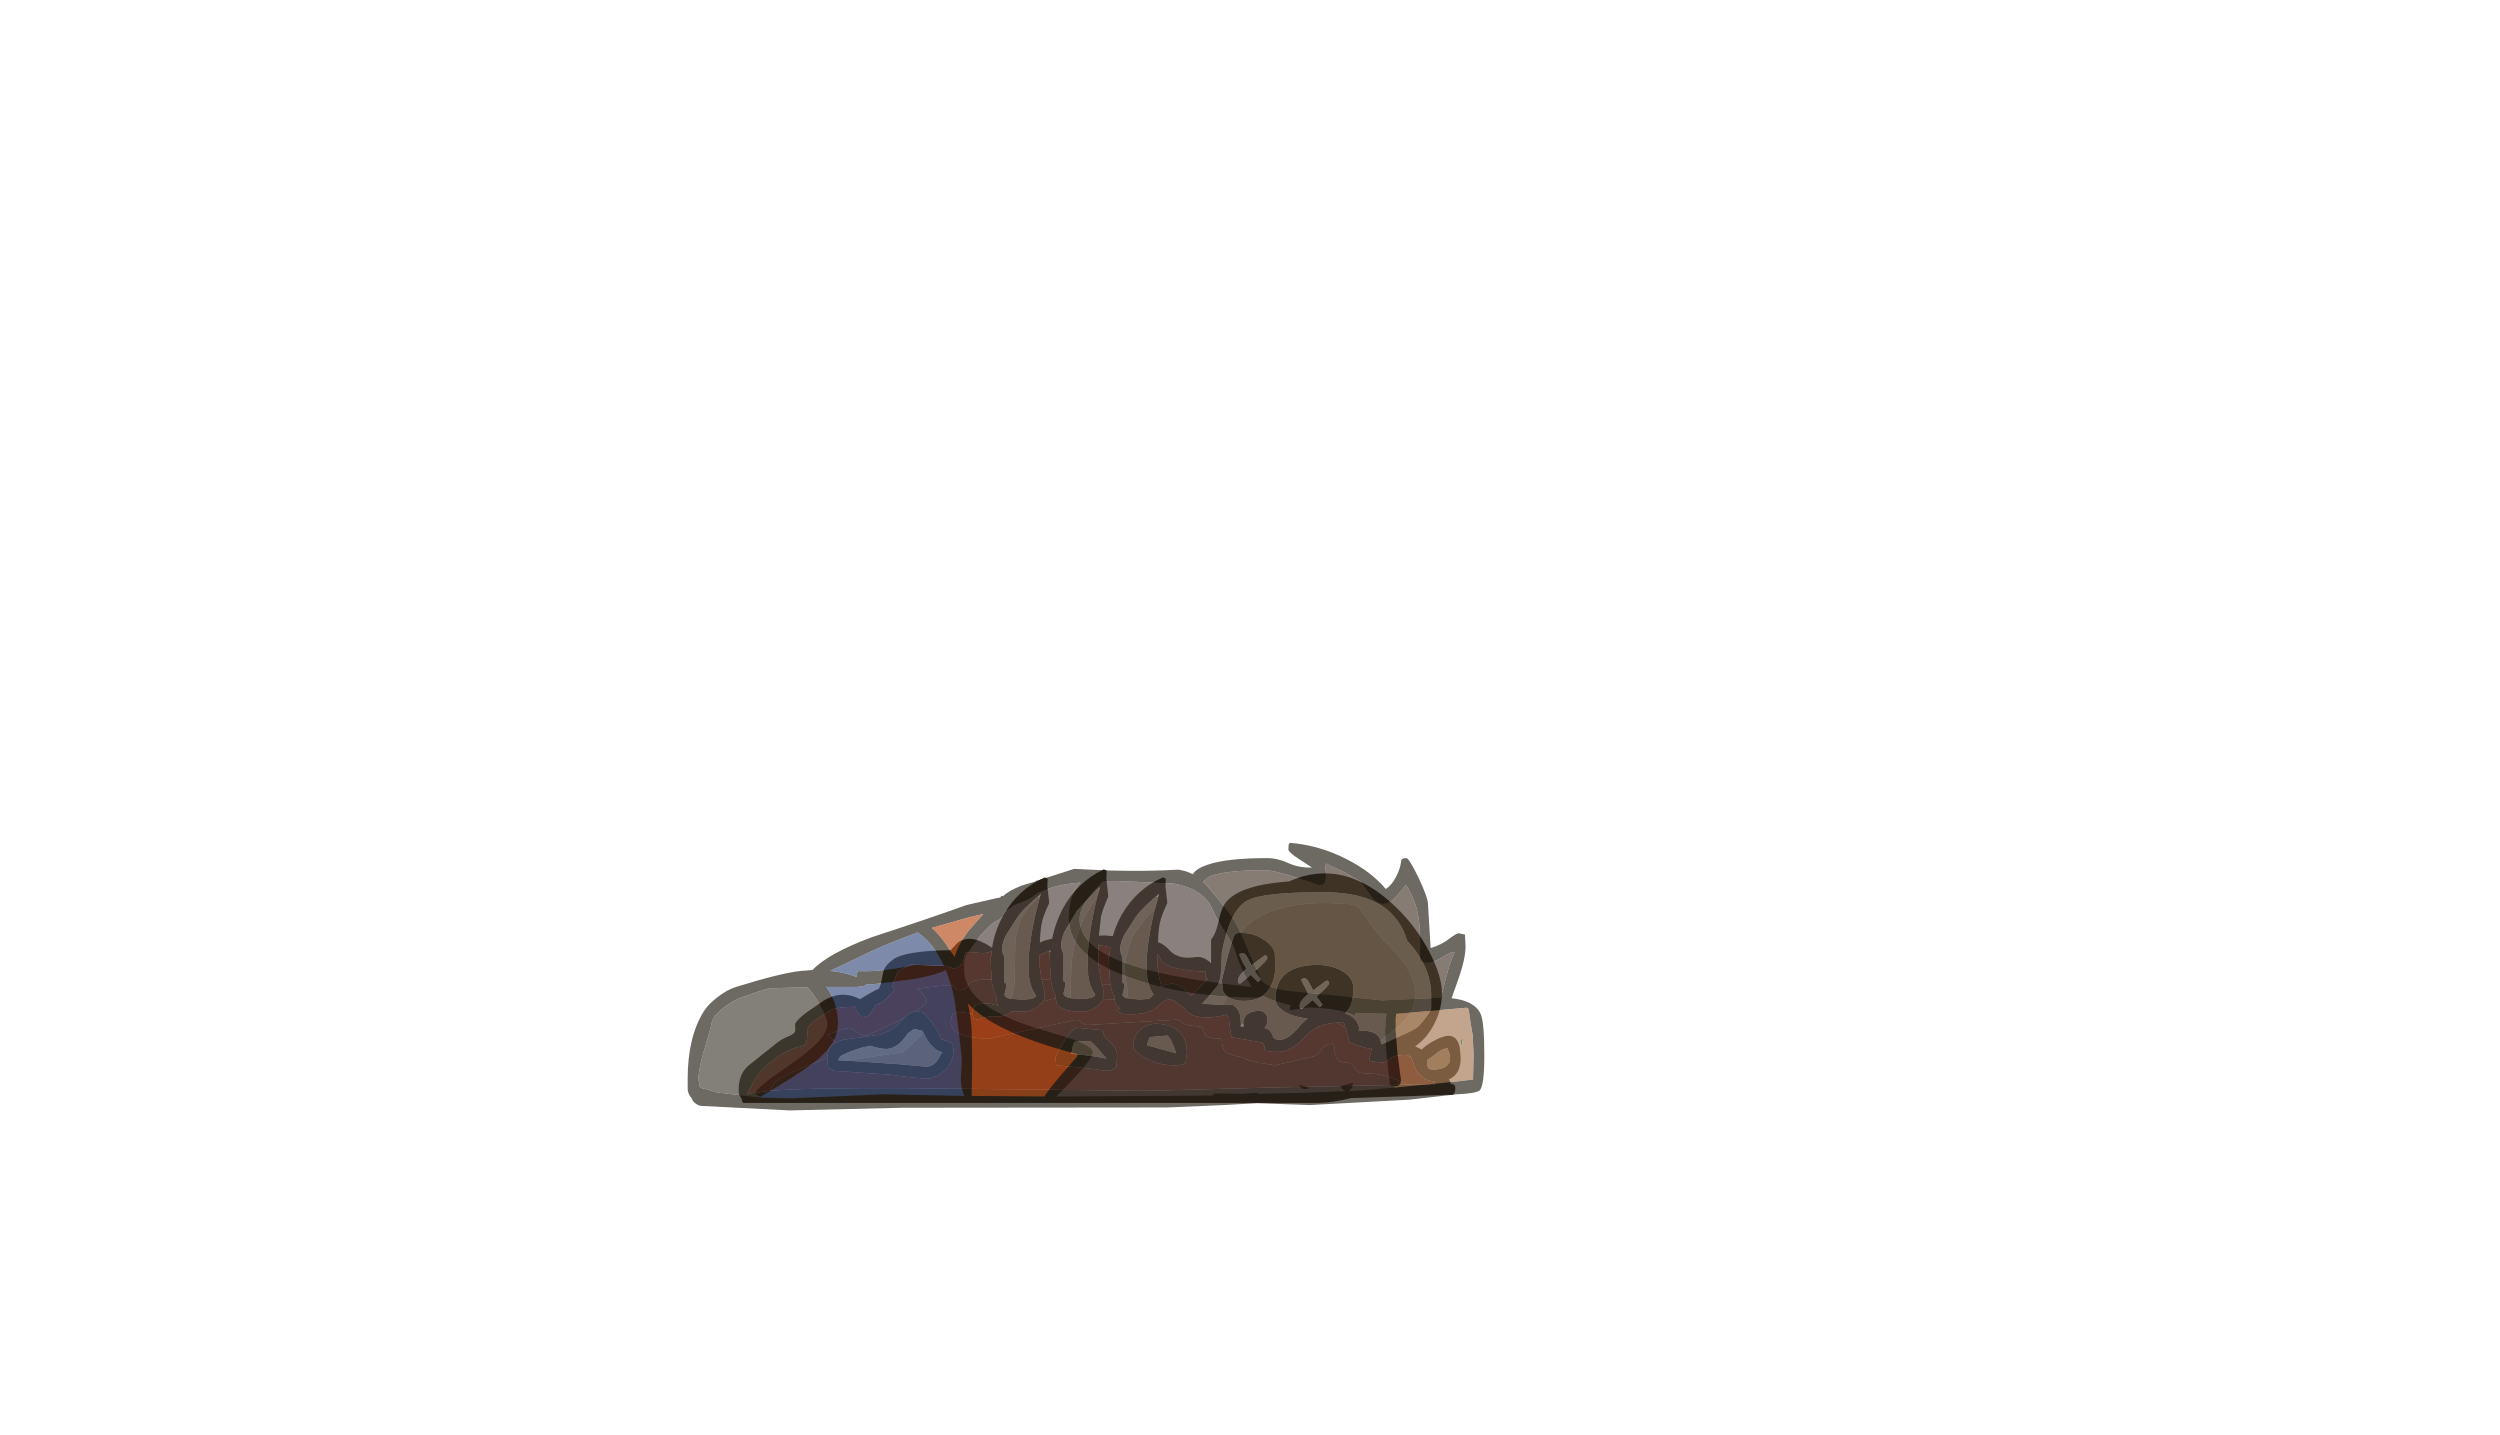 <?xml version="1.0" encoding="UTF-8" standalone="no"?>
<svg xmlns:ffdec="https://www.free-decompiler.com/flash" xmlns:xlink="http://www.w3.org/1999/xlink" ffdec:objectType="frame" height="267.3px" width="465.7px" xmlns="http://www.w3.org/2000/svg">
  <g transform="matrix(1.0, 0.0, 0.0, 1.0, 177.1, 204.45)">
    <use ffdec:characterId="101" height="43.5" transform="matrix(1.0, 0.0, 0.0, 1.0, -39.5, -42.5)" width="134.5" xlink:href="#shape0"/>
    <use ffdec:characterId="600" height="49.85" transform="matrix(1.0, 0.0, 0.0, 1.0, -49.0, -47.45)" width="148.4" xlink:href="#shape1"/>
  </g>
  <defs>
    <g id="shape0" transform="matrix(1.0, 0.0, 0.0, 1.0, 67.25, 21.75)">
      <path d="M10.3 -14.4 L10.9 -16.55 11.1 -17.25 10.4 -16.65 Q7.65 -14.25 6.75 -12.95 L4.5 -9.4 Q3.3 -6.9 4.25 -5.45 L4.25 -0.6 4.55 -0.5 Q4.65 0.3 4.25 1.6 4.3 2.0 5.0 2.25 L7.4 2.5 9.25 2.35 10.05 1.55 Q9.2 0.45 8.85 -1.6 L8.75 -4.25 Q8.75 -7.5 9.95 -13.1 L10.3 -14.4 M12.6 -15.5 Q11.45 -13.0 11.25 -11.95 10.95 -10.65 10.85 -8.15 L10.95 -8.15 Q12.05 -7.8 13.25 -6.45 14.85 -4.95 17.8 -5.4 19.35 -5.65 20.75 -4.25 L20.75 -8.7 Q21.6 -9.65 22.05 -11.7 22.55 -14.05 23.1 -15.0 25.25 -18.8 35.25 -19.5 45.5 -24.1 55.2 -14.7 59.0 -11.05 61.45 -6.3 63.75 -1.85 63.75 1.3 63.75 4.85 61.75 8.05 60.5 10.05 58.75 11.2 L60.0 11.8 Q60.65 11.1 62.05 10.3 63.85 9.25 65.0 9.25 66.55 9.25 67.05 11.3 L67.25 13.35 Q67.25 16.45 65.05 17.35 L65.5 18.25 65.8 18.25 66.05 18.4 Q66.25 18.5 66.25 19.25 L66.1 19.95 Q65.9 19.95 65.8 20.25 L64.95 20.25 64.75 20.25 64.5 20.25 46.8 20.85 Q43.5 21.7 40.75 21.75 L-66.35 21.75 -66.55 21.6 -66.75 20.9 -67.2 20.15 -67.25 19.25 Q-67.25 16.5 -65.55 14.9 L-60.1 10.55 Q-59.35 9.9 -57.75 9.25 -56.7 8.8 -56.7 8.15 L-56.75 7.05 Q-56.3 6.15 -54.6 4.9 L-51.85 3.0 Q-48.35 0.55 -44.7 2.4 L-44.65 2.45 Q-42.55 1.1 -41.1 0.45 L-40.75 -0.45 -40.3 -2.7 Q-40.0 -3.85 -38.5 -4.95 -36.3 -6.6 -27.75 -6.7 L-26.45 -8.1 Q-24.05 -9.9 -20.05 -7.15 -19.55 -10.3 -17.95 -13.2 -15.2 -18.05 -10.25 -20.25 L-9.7 -20.05 -9.75 -18.6 -9.4 -15.5 Q-10.55 -13.0 -10.75 -11.95 -11.05 -10.6 -11.15 -8.1 L-10.4 -8.45 -8.85 -8.85 Q-8.3 -11.65 -6.95 -14.3 -4.2 -19.4 0.75 -21.75 L1.3 -21.55 1.25 -20.0 1.6 -16.7 Q0.45 -14.05 0.25 -12.95 L-0.15 -9.4 1.0 -9.45 2.45 -9.3 Q3.0 -11.3 4.05 -13.2 6.8 -18.05 11.75 -20.25 L12.3 -20.05 12.25 -18.6 12.6 -15.5 M2.0 -0.35 L1.9 -0.9 1.8 -2.95 1.75 -3.0 1.75 -3.75 1.65 -5.75 1.8 -5.65 2.0 -7.25 0.4 -7.55 -0.2 -7.75 -0.2 -7.6 -0.25 -5.0 Q-0.25 -3.35 0.45 -0.25 L0.75 1.05 0.75 1.1 0.75 1.55 0.6 2.4 Q0.3 3.15 -0.5 3.75 -1.75 4.75 -3.25 4.75 -7.0 4.75 -7.95 3.4 L-8.2 2.3 -8.25 1.8 Q-8.9 0.5 -9.1 -1.25 L-9.1 -1.3 -9.2 -3.4 -9.25 -3.45 -9.25 -4.25 -9.35 -6.4 -9.2 -6.25 -9.15 -6.75 -9.45 -6.55 -11.25 -5.75 -11.25 -4.45 -11.25 -4.4 -11.25 -4.25 -10.95 -1.95 -10.25 1.25 -10.25 1.3 -10.25 1.75 Q-10.25 2.3 -10.55 2.85 L-11.5 3.8 Q-12.75 4.75 -14.25 4.75 L-16.25 4.65 -16.55 4.6 -16.25 4.75 Q-18.05 5.8 -19.25 5.65 -20.75 5.5 -22.75 6.25 L-23.5 6.0 -23.75 5.1 -23.75 5.0 Q-23.75 3.4 -21.85 3.2 -20.6 3.1 -18.75 3.7 L-18.95 3.5 Q-19.2 3.15 -19.25 1.95 -19.9 0.75 -20.1 -0.9 L-20.15 -1.45 -20.2 -2.95 -20.25 -3.0 -20.25 -3.75 -20.35 -5.75 -20.2 -5.65 -20.1 -6.6 Q-21.05 -6.0 -22.5 -6.2 -24.5 -6.5 -25.0 -6.2 L-25.45 -4.5 Q-25.85 -3.55 -27.25 -3.25 L-28.0 -3.6 -28.1 -3.75 -30.4 -3.85 -35.2 -4.0 -36.35 -3.45 Q-37.55 -2.85 -37.75 -2.45 L-38.45 -0.5 -38.6 0.15 -38.25 0.75 -39.4 1.95 Q-40.3 3.0 -41.65 3.5 L-41.7 3.5 -42.6 4.95 Q-43.15 5.75 -44.0 5.75 -44.9 5.75 -45.55 3.85 -49.2 3.85 -50.25 4.55 L-52.45 5.95 Q-53.95 7.0 -54.35 7.75 L-54.5 9.7 Q-54.6 11.05 -55.75 11.25 -58.15 11.65 -61.5 14.3 -63.15 15.65 -64.3 17.55 L-65.65 20.05 -61.45 19.5 Q-54.0 18.9 -35.95 19.0 L8.65 19.5 31.3 18.9 57.35 18.35 57.4 18.35 62.4 18.3 62.3 17.75 Q59.9 17.55 58.75 15.3 L58.1 13.45 57.75 12.8 57.2 12.8 Q54.6 12.85 54.0 13.55 53.4 14.25 52.5 14.25 L50.75 14.0 Q50.05 14.0 50.3 13.25 L50.55 12.05 50.7 11.65 50.6 11.7 Q49.9 11.7 46.55 10.5 L45.8 7.75 45.75 7.75 45.5 6.8 44.3 6.8 Q40.45 6.95 38.3 9.4 35.7 12.25 33.25 12.25 30.95 12.25 30.7 11.75 30.8 11.0 30.25 10.5 L24.55 9.5 24.25 7.75 24.05 5.75 Q23.75 5.75 23.75 5.3 19.45 6.35 17.2 5.35 16.0 4.75 15.8 4.1 L14.75 3.4 Q13.85 2.5 12.9 2.5 12.0 2.5 10.65 3.9 9.3 5.25 5.5 5.25 3.7 5.25 3.25 4.55 L3.75 4.1 3.05 3.5 2.85 2.85 2.85 2.8 2.8 2.5 2.75 1.95 Q2.2 0.95 2.0 -0.35 M19.75 -1.5 L19.75 -2.7 Q12.9 -3.0 11.55 -4.65 L10.8 -6.0 10.75 -4.45 Q10.75 -2.85 11.5 0.15 13.75 -1.15 15.55 0.4 L17.05 1.85 17.95 0.95 20.0 -1.3 20.1 -1.4 19.75 -1.5 M26.3 -10.0 L28.1 -9.75 Q29.85 -9.25 30.8 -8.5 32.25 -7.5 32.6 -6.25 L32.75 -4.0 Q32.75 -1.85 32.0 -0.25 30.55 2.75 27.0 2.75 24.9 2.75 23.8 1.95 L23.1 1.15 23.0 0.95 22.75 -1.0 22.85 -1.55 23.85 -5.55 Q24.95 -9.5 25.25 -9.7 L25.3 -9.7 Q25.7 -9.95 26.3 -10.0 M22.9 3.5 L24.8 3.5 Q26.05 4.3 26.2 5.75 L26.3 7.0 26.25 7.55 26.9 7.55 26.75 7.0 Q26.75 5.0 29.0 4.65 31.25 4.3 31.25 6.4 31.25 7.15 30.75 7.75 L30.7 7.8 Q31.65 8.05 31.95 8.6 L32.35 9.55 Q32.65 10.0 33.55 10.0 35.15 10.0 37.3 7.4 37.95 6.6 38.75 6.05 35.65 5.65 34.05 4.5 32.75 3.55 32.75 2.4 32.75 -3.65 40.0 -3.95 42.85 -4.05 45.0 -2.9 47.25 -1.65 47.25 0.35 47.25 2.7 46.55 4.0 L45.75 5.1 Q47.25 5.55 47.9 6.65 48.5 7.6 48.25 8.3 51.15 8.15 52.1 9.55 L52.3 10.15 52.5 10.75 52.55 10.85 55.15 9.65 Q58.95 8.05 59.55 7.3 61.55 5.0 61.75 4.15 L61.75 1.75 Q61.75 -3.7 57.25 -8.5 56.5 -11.25 54.5 -13.35 50.65 -17.5 41.65 -17.5 30.3 -17.5 27.5 -15.95 24.25 -14.2 22.75 -6.25 L22.65 -3.25 22.5 -1.6 22.05 -0.25 22.05 -0.2 22.0 -0.15 20.3 1.9 20.2 2.05 19.0 3.3 19.3 3.3 22.9 3.5 M38.85 -0.95 Q38.25 -1.85 37.5 -1.2 L38.85 1.45 Q37.25 2.75 37.25 3.65 L37.3 4.15 37.75 4.2 39.65 2.6 41.0 3.95 41.5 3.45 40.4 1.95 40.5 1.85 Q42.75 -0.1 42.75 -0.55 L42.6 -0.95 42.25 -1.05 39.75 0.8 39.6 0.45 38.85 -0.95 M28.25 -3.9 L28.1 -4.25 27.35 -5.65 Q26.75 -6.55 26.0 -5.9 26.45 -4.65 27.35 -3.25 25.75 -1.95 25.75 -1.05 L25.8 -0.55 26.25 -0.5 28.15 -2.1 29.5 -0.75 30.0 -1.25 28.9 -2.75 29.0 -2.85 Q31.25 -4.8 31.25 -5.25 L31.1 -5.65 30.75 -5.75 28.25 -3.9 M61.05 14.85 Q61.2 15.55 62.0 15.55 64.8 15.55 65.2 13.95 65.45 12.85 64.75 11.55 63.4 11.8 62.45 12.75 L61.0 13.8 61.05 14.85 M1.75 10.25 Q3.25 11.45 3.25 13.05 L3.1 15.0 Q2.7 15.75 1.0 15.75 L-1.9 15.35 -7.95 14.75 -8.1 14.5 -8.25 13.5 Q-8.25 12.9 -6.85 10.6 -5.3 8.0 -4.25 7.75 L0.5 8.2 0.75 9.0 Q1.0 9.65 1.75 10.25 M8.8 11.0 L14.25 12.5 Q13.25 9.5 12.55 9.2 L9.3 9.5 8.8 11.0 M7.8 7.9 Q9.25 6.8 11.25 7.05 16.25 7.55 16.25 12.5 L16.0 14.25 Q15.65 14.75 14.0 14.75 10.8 14.75 8.25 13.25 6.25 12.05 6.25 11.3 6.25 9.05 7.8 7.9 M-34.2 4.65 L-33.15 4.85 Q-31.85 5.55 -30.0 8.75 -29.75 9.05 -29.75 9.8 L-28.9 10.1 Q-27.9 10.35 -27.7 10.5 -27.25 10.75 -27.25 12.1 -27.25 14.15 -28.95 15.75 -30.55 17.25 -32.5 17.25 L-35.95 16.9 -38.95 16.5 -49.75 15.75 -50.6 15.0 -50.75 13.75 -50.75 13.3 -50.5 11.85 -50.45 11.8 Q-50.1 10.95 -49.1 10.5 L-47.85 10.0 -44.05 9.5 -41.05 9.05 Q-38.5 8.35 -36.95 6.5 L-36.35 5.85 Q-35.25 4.75 -34.25 4.65 L-34.2 4.65 M-5.45 2.25 L-3.6 2.35 Q-1.1 2.35 -0.9 1.7 L-0.85 1.5 Q-1.8 0.35 -2.15 -2.0 L-2.25 -4.8 Q-2.25 -8.25 -1.05 -14.15 L-0.5 -16.5 0.1 -18.55 -0.6 -17.95 -4.25 -14.0 -6.5 -10.25 Q-7.7 -7.6 -6.75 -6.05 L-6.75 -0.9 -6.45 -0.8 Q-6.35 0.05 -6.75 1.4 -6.65 2.0 -5.45 2.25 M-11.15 -16.55 L-10.9 -17.25 -11.6 -16.65 Q-14.35 -14.25 -15.25 -12.95 L-17.5 -9.4 Q-18.7 -6.9 -17.75 -5.45 L-17.75 -0.6 -17.45 -0.5 Q-17.35 0.3 -17.75 1.6 L-17.75 1.65 -17.6 1.9 Q-17.35 2.2 -16.6 2.35 L-14.6 2.5 Q-12.1 2.5 -11.9 1.85 L-11.85 1.7 Q-12.8 0.6 -13.15 -1.6 L-13.25 -4.25 Q-13.25 -7.5 -12.05 -13.1 L-11.15 -16.55 M-5.25 12.6 L-1.45 13.0 1.25 13.5 Q-1.25 10.5 -1.75 10.25 L-4.65 10.35 Q-5.0 10.85 -5.25 12.5 L-5.45 12.55 -5.25 12.6 M-29.45 12.5 L-29.25 12.3 -29.35 12.3 Q-31.3 11.85 -32.7 8.95 L-33.0 8.45 -33.2 8.25 -34.55 8.0 -34.6 8.0 -35.75 8.8 Q-37.35 11.3 -39.25 11.65 -40.4 11.85 -42.6 11.15 L-42.75 11.1 Q-45.85 11.7 -48.3 13.05 L-48.75 13.8 -47.8 13.85 -46.9 13.9 -46.85 13.9 -37.25 14.55 -32.35 15.0 Q-31.1 15.0 -30.25 13.85 L-29.45 12.5" fill="#2b2419" fill-rule="evenodd" stroke="none"/>
      <path d="M0.4 -7.55 L2.0 -7.25 1.8 -5.65 1.65 -5.75 1.75 -3.75 1.75 -3.0 1.8 -2.95 1.9 -0.9 2.0 -0.35 1.0 -0.25 0.45 -0.25 Q-0.25 -3.35 -0.25 -5.0 L-0.2 -7.6 0.4 -7.55 M2.8 2.5 L2.85 2.8 2.85 2.85 3.05 3.5 3.75 4.1 3.25 4.55 Q3.7 5.25 5.5 5.25 9.3 5.25 10.65 3.9 12.0 2.5 12.9 2.5 13.85 2.5 14.75 3.4 L15.8 4.1 Q16.0 4.75 17.2 5.35 19.45 6.35 23.75 5.3 23.75 5.75 24.05 5.75 L24.25 7.75 24.55 9.5 30.25 10.5 Q30.8 11.0 30.7 11.75 30.95 12.25 33.25 12.25 35.7 12.25 38.3 9.4 40.45 6.95 44.3 6.8 L45.75 7.75 45.8 7.75 46.55 10.5 Q49.9 11.7 50.6 11.7 L50.55 12.05 50.3 13.25 Q50.05 14.0 50.75 14.0 L52.5 14.25 Q53.4 14.25 54.0 13.55 54.6 12.85 57.2 12.8 L58.1 13.45 58.75 15.3 Q59.9 17.55 62.3 17.75 L62.4 18.3 57.4 18.35 57.35 18.35 Q53.2 16.25 49.75 16.25 47.85 16.25 47.45 15.25 47.05 14.25 46.0 14.25 44.35 14.25 43.9 12.9 43.75 12.5 43.75 11.3 L43.5 10.75 Q42.1 10.65 41.35 11.75 40.5 12.95 40.0 13.05 L32.75 14.75 29.8 14.3 Q27.35 13.8 26.5 13.25 L25.3 13.0 23.75 12.5 Q22.75 11.95 22.75 9.8 20.3 9.8 19.6 9.1 L19.25 8.0 Q19.1 7.65 18.75 7.55 L16.25 7.25 Q15.8 7.2 15.35 6.7 14.9 6.25 14.25 6.25 L5.9 6.75 -2.5 7.25 -3.45 6.8 Q-3.8 6.3 -4.45 6.3 L-20.5 9.75 Q-27.75 9.75 -27.75 6.6 L-27.5 5.4 Q-27.3 5.15 -26.5 4.8 L-23.8 5.1 -23.75 5.1 -23.5 6.0 -22.75 6.25 Q-20.75 5.5 -19.25 5.65 -18.05 5.8 -16.25 4.75 L-16.25 4.65 -14.25 4.75 Q-12.75 4.75 -11.5 3.8 L-10.55 2.85 -8.5 2.3 -8.2 2.3 -7.95 3.4 Q-7.0 4.75 -3.25 4.75 -1.75 4.75 -0.5 3.75 0.3 3.15 0.6 2.4 L2.8 2.5 M-61.45 19.5 L-65.65 20.05 -64.3 17.55 Q-63.15 15.65 -61.5 14.3 -58.15 11.65 -55.75 11.25 -54.6 11.05 -54.5 9.7 L-54.35 7.75 Q-53.95 7.0 -52.45 5.95 L-50.25 4.55 Q-49.2 3.85 -45.55 3.85 -44.9 5.75 -44.0 5.75 -43.15 5.75 -42.6 4.95 L-41.7 3.5 -41.65 3.5 Q-40.3 3.0 -39.4 1.95 L-38.25 0.75 -38.6 0.15 -38.45 -0.5 -37.75 -2.45 Q-37.55 -2.85 -36.35 -3.45 L-35.2 -4.0 -30.4 -3.85 -28.1 -3.75 -28.0 -3.6 -27.25 -3.25 Q-25.85 -3.55 -25.45 -4.5 L-25.0 -6.2 Q-24.5 -6.5 -22.5 -6.2 -21.05 -6.0 -20.1 -6.6 L-20.2 -5.65 -20.35 -5.75 -20.25 -3.75 -20.25 -3.0 -20.2 -2.95 -20.15 -1.45 -20.15 -1.2 -21.0 -1.25 Q-23.8 -1.25 -24.4 -0.25 -25.05 0.75 -26.0 0.75 -26.6 0.75 -26.95 0.3 -27.3 -0.2 -27.95 -0.2 L-30.6 0.05 -33.95 0.5 Q-32.25 2.0 -32.25 2.75 -32.25 3.4 -34.2 4.65 L-34.25 4.65 Q-35.25 4.75 -36.35 5.85 -39.05 7.3 -43.5 9.25 -44.3 9.25 -45.3 8.55 L-46.35 7.8 Q-47.6 7.8 -50.75 9.05 L-49.1 10.5 Q-50.1 10.95 -50.45 11.8 L-50.5 11.85 -50.75 13.3 Q-51.75 13.85 -53.25 14.4 -58.95 16.5 -60.6 18.0 L-61.45 19.5 M-10.95 -1.95 L-11.25 -4.25 -11.25 -4.4 -11.25 -4.45 -11.25 -5.75 -9.45 -6.55 -9.35 -6.4 -9.25 -4.25 -9.25 -3.45 -9.2 -3.4 -9.1 -1.3 -10.25 -1.25 -10.8 -1.25 -10.95 -1.95" fill="#672419" fill-rule="evenodd" stroke="none"/>
      <path d="M2.0 -0.35 Q2.2 0.95 2.75 1.95 L2.8 2.5 0.6 2.4 0.75 1.55 0.75 1.1 0.75 1.05 0.45 -0.25 1.0 -0.25 2.0 -0.35 M44.3 6.8 L45.5 6.8 45.75 7.75 44.3 6.8 M57.2 12.8 L57.75 12.8 58.1 13.45 57.2 12.8 M57.35 18.35 L31.3 18.9 8.65 19.5 -35.95 19.0 Q-54.0 18.9 -61.45 19.5 L-60.6 18.0 Q-58.95 16.5 -53.25 14.4 -51.75 13.85 -50.75 13.3 L-50.75 13.75 -50.6 15.0 -49.75 15.75 -38.95 16.5 -35.95 16.9 -32.5 17.25 Q-30.55 17.25 -28.95 15.75 -27.25 14.15 -27.25 12.1 -27.25 10.75 -27.7 10.5 -27.9 10.35 -28.9 10.1 L-29.75 9.8 Q-29.75 9.05 -30.0 8.75 -31.85 5.55 -33.15 4.85 L-34.2 4.65 Q-32.25 3.4 -32.25 2.75 -32.25 2.0 -33.95 0.5 L-30.6 0.05 -27.95 -0.2 Q-27.3 -0.2 -26.95 0.3 -26.6 0.75 -26.0 0.75 -25.05 0.75 -24.4 -0.25 -23.8 -1.25 -21.0 -1.25 L-20.15 -1.2 -20.15 -1.45 -20.1 -0.9 Q-19.9 0.75 -19.25 1.95 -19.2 3.15 -18.95 3.5 L-18.75 3.7 Q-20.6 3.1 -21.85 3.2 -23.75 3.4 -23.75 5.0 L-23.75 5.1 -23.8 5.1 -26.5 4.8 Q-27.3 5.15 -27.5 5.4 L-27.75 6.6 Q-27.75 9.75 -20.5 9.75 L-4.45 6.3 Q-3.8 6.3 -3.45 6.8 L-2.5 7.25 5.9 6.75 14.25 6.25 Q14.9 6.25 15.35 6.7 15.8 7.2 16.25 7.25 L18.75 7.55 Q19.1 7.65 19.25 8.0 L19.6 9.1 Q20.3 9.8 22.75 9.8 22.75 11.95 23.75 12.5 L25.3 13.0 26.5 13.25 Q27.35 13.8 29.8 14.3 L32.75 14.75 40.0 13.05 Q40.5 12.95 41.35 11.75 42.1 10.65 43.5 10.75 L43.75 11.3 Q43.75 12.5 43.9 12.9 44.35 14.25 46.0 14.25 47.05 14.25 47.45 15.25 47.85 16.25 49.75 16.25 53.2 16.25 57.35 18.35 M-10.55 2.85 Q-10.25 2.3 -10.25 1.75 L-10.25 1.3 -10.25 1.25 -10.95 -1.95 -10.8 -1.25 -10.25 -1.25 -9.1 -1.3 -9.1 -1.25 Q-8.9 0.5 -8.25 1.8 L-8.2 2.3 -8.5 2.3 -10.55 2.85 M-0.2 -7.6 L-0.2 -7.75 0.4 -7.55 -0.2 -7.6 M20.0 -1.3 L17.95 0.95 17.05 1.85 15.55 0.4 Q13.75 -1.15 11.5 0.15 10.75 -2.85 10.75 -4.45 L10.8 -6.0 11.55 -4.65 Q12.9 -3.0 19.75 -2.7 L19.75 -1.5 20.0 -1.3 M1.75 10.25 Q1.0 9.65 0.75 9.0 L0.5 8.2 -4.25 7.75 Q-5.3 8.0 -6.85 10.6 -8.25 12.9 -8.25 13.5 L-8.1 14.5 -7.95 14.75 -1.9 15.35 1.0 15.75 Q2.7 15.75 3.1 15.0 L3.25 13.05 Q3.25 11.45 1.75 10.25 M7.8 7.9 Q6.25 9.05 6.25 11.3 6.25 12.05 8.25 13.25 10.8 14.75 14.0 14.75 15.65 14.75 16.0 14.25 L16.25 12.5 Q16.25 7.55 11.25 7.05 9.25 6.8 7.8 7.9 M-36.35 5.85 L-36.95 6.5 Q-38.5 8.35 -41.05 9.05 L-44.05 9.5 -47.85 10.0 -49.1 10.5 -50.75 9.05 Q-47.6 7.8 -46.35 7.8 L-45.3 8.55 Q-44.3 9.25 -43.5 9.25 -39.05 7.3 -36.35 5.85" fill="#512419" fill-rule="evenodd" stroke="none"/>
      <path d="M5.0 2.25 Q5.0 2.0 5.15 1.95 L5.25 1.25 4.7 -2.6 Q4.45 -4.05 5.75 -8.2 6.4 -10.4 9.9 -14.05 L10.3 -14.4 9.95 -13.1 Q8.75 -7.5 8.75 -4.25 L8.85 -1.6 Q9.2 0.45 10.05 1.55 L9.25 2.35 7.4 2.5 5.0 2.25 M23.8 1.95 Q24.9 2.75 27.0 2.75 30.55 2.75 32.0 -0.25 32.75 -1.85 32.75 -4.0 L32.6 -6.25 Q32.25 -7.5 30.8 -8.5 29.85 -9.25 28.1 -9.75 L26.3 -10.0 Q27.75 -12.15 31.05 -13.55 35.6 -15.5 41.85 -15.5 L46.5 -15.3 Q47.95 -15.1 48.5 -14.45 L50.05 -12.2 Q52.05 -9.3 53.75 -7.7 56.55 -4.95 57.65 -2.75 58.75 -0.65 58.75 1.85 58.75 5.05 55.25 7.75 L52.3 10.15 52.1 9.55 Q51.15 8.15 48.25 8.3 48.5 7.6 47.9 6.65 47.25 5.55 45.75 5.1 L46.55 4.0 Q47.25 2.7 47.25 0.35 47.25 -1.65 45.0 -2.9 42.85 -4.05 40.0 -3.95 32.75 -3.65 32.75 2.4 32.75 3.55 34.05 4.5 35.65 5.65 38.75 6.05 37.95 6.6 37.3 7.4 35.15 10.0 33.55 10.0 32.65 10.0 32.35 9.55 L31.95 8.6 Q31.65 8.05 30.7 7.8 L30.75 7.75 Q31.25 7.15 31.25 6.4 31.25 4.3 29.0 4.65 26.75 5.0 26.75 7.0 L26.3 7.0 26.2 5.75 Q26.05 4.3 24.8 3.5 L22.9 3.5 23.8 1.95 M20.2 2.05 L19.75 2.5 19.3 3.3 19.0 3.3 20.2 2.05 M61.05 14.85 L61.0 13.8 62.45 12.75 Q63.4 11.8 64.75 11.55 65.45 12.85 65.2 13.95 64.8 15.55 62.0 15.55 61.2 15.55 61.05 14.85 M8.8 11.0 L9.3 9.5 12.55 9.2 Q13.25 9.5 14.25 12.5 L8.8 11.0 M-0.5 -16.5 L-1.05 -14.15 Q-2.25 -8.25 -2.25 -4.8 L-2.15 -2.0 Q-1.8 0.35 -0.85 1.5 L-0.9 1.7 Q-1.1 2.35 -3.6 2.35 L-5.45 2.25 -5.3 -2.9 Q-5.2 -6.25 -4.5 -8.5 -3.2 -13.15 -0.5 -16.5 M-11.3 -16.6 L-11.15 -16.55 -12.05 -13.1 Q-13.25 -7.5 -13.25 -4.25 L-13.15 -1.6 Q-12.8 0.6 -11.85 1.7 L-11.9 1.85 Q-12.1 2.5 -14.6 2.5 L-16.6 2.35 Q-16.05 1.05 -15.85 -0.65 L-15.75 -6.5 Q-15.75 -12.0 -13.25 -14.6 L-11.55 -16.3 -11.3 -16.6 M-5.25 12.5 Q-5.0 10.85 -4.65 10.35 L-1.75 10.25 Q-1.25 10.5 1.25 13.5 L-1.45 13.0 -5.25 12.6 -5.25 12.5 M-29.35 12.3 L-29.45 12.5 -30.25 13.85 Q-31.1 15.0 -32.35 15.0 L-37.25 14.55 -46.85 13.9 -41.5 13.0 -36.75 12.35 -35.7 11.55 -32.85 8.7 -33.0 8.45 -32.7 8.95 Q-31.3 11.85 -29.35 12.3" fill="#9a8b72" fill-rule="evenodd" stroke="none"/>
      <path d="M10.9 -16.55 L10.3 -14.4 9.9 -14.05 Q6.4 -10.4 5.75 -8.2 4.45 -4.05 4.7 -2.6 L5.25 1.25 5.15 1.95 Q5.0 2.0 5.0 2.25 4.3 2.0 4.25 1.6 4.65 0.3 4.55 -0.5 L4.25 -0.6 4.25 -5.45 Q3.3 -6.9 4.5 -9.4 L6.75 -12.95 Q7.65 -14.25 10.4 -16.65 L10.9 -16.55 M23.8 1.95 L22.9 3.5 19.3 3.3 19.75 2.5 20.2 2.05 20.3 1.9 22.0 -0.15 22.05 -0.2 22.05 -0.25 22.5 -1.6 22.65 -3.25 22.75 -6.25 Q24.25 -14.2 27.5 -15.95 30.3 -17.5 41.65 -17.5 50.65 -17.5 54.5 -13.35 56.5 -11.25 57.25 -8.5 61.75 -3.7 61.75 1.75 L61.75 4.15 Q61.55 5.0 59.55 7.3 58.95 8.05 55.15 9.65 L52.55 10.85 52.5 10.75 52.3 10.15 55.25 7.75 Q58.75 5.05 58.75 1.85 58.75 -0.65 57.65 -2.75 56.55 -4.95 53.75 -7.7 52.05 -9.3 50.05 -12.2 L48.5 -14.45 Q47.95 -15.1 46.5 -15.3 L41.85 -15.5 Q35.6 -15.5 31.05 -13.55 27.75 -12.15 26.3 -10.0 25.7 -9.95 25.3 -9.7 L25.25 -9.7 Q24.95 -9.5 23.85 -5.55 L22.85 -1.55 22.75 -1.0 23.0 0.95 23.1 1.15 23.8 1.95 M-5.45 2.25 Q-6.65 2.0 -6.75 1.4 -6.35 0.05 -6.45 -0.8 L-6.75 -0.9 -6.75 -6.05 Q-7.7 -7.6 -6.5 -10.25 L-4.25 -14.0 -0.6 -17.95 0.1 -18.55 -0.5 -16.5 Q-3.2 -13.15 -4.5 -8.5 -5.2 -6.25 -5.3 -2.9 L-5.45 2.25 M-11.6 -16.65 L-11.3 -16.6 -11.55 -16.3 -13.25 -14.6 Q-15.75 -12.0 -15.75 -6.5 L-15.85 -0.65 Q-16.05 1.05 -16.6 2.35 -17.35 2.2 -17.6 1.9 L-17.75 1.65 -17.75 1.6 Q-17.35 0.3 -17.45 -0.5 L-17.75 -0.6 -17.75 -5.45 Q-18.7 -6.9 -17.5 -9.4 L-15.25 -12.95 Q-14.35 -14.25 -11.6 -16.65 M-46.85 13.9 L-46.9 13.9 -47.8 13.85 -48.75 13.8 -48.3 13.05 Q-45.85 11.7 -42.75 11.1 L-42.6 11.15 Q-40.4 11.85 -39.25 11.65 -37.35 11.3 -35.75 8.8 L-34.6 8.0 -34.55 8.0 -33.2 8.25 -33.0 8.45 -32.85 8.7 -35.7 11.55 -36.75 12.35 -41.5 13.0 -46.85 13.9" fill="#aea391" fill-rule="evenodd" stroke="none"/>
      <path d="M28.25 -3.9 L30.75 -5.75 31.1 -5.65 31.25 -5.25 Q31.25 -4.8 29.0 -2.85 L28.9 -2.75 30.0 -1.25 29.5 -0.75 28.15 -2.1 26.25 -0.5 25.8 -0.55 25.75 -1.05 Q25.75 -1.95 27.35 -3.25 26.45 -4.65 26.0 -5.9 26.75 -6.55 27.35 -5.65 L28.1 -4.25 28.25 -3.9 M38.85 -0.95 L39.6 0.45 39.75 0.8 42.25 -1.05 42.6 -0.95 42.75 -0.55 Q42.75 -0.1 40.5 1.85 L40.4 1.95 41.5 3.45 41.0 3.95 39.65 2.6 37.75 4.2 37.3 4.15 37.25 3.65 Q37.25 2.75 38.85 1.45 L37.5 -1.2 Q38.25 -1.85 38.85 -0.95" fill="#c3bcb1" fill-rule="evenodd" stroke="none"/>
    </g>
    <g id="shape1" transform="matrix(1.0, 0.0, 0.0, 1.0, 74.5, 22.35)">
      <path d="M69.95 13.9 L69.65 15.5 69.4 14.75 Q69.4 14.5 69.95 13.9" fill="#3c4f15" fill-opacity="0.667" fill-rule="evenodd" stroke="none"/>
      <path d="M19.6 -16.5 Q20.2 -17.55 22.3 -18.25 25.85 -19.5 33.4 -19.5 35.4 -19.5 37.45 -18.55 39.45 -17.65 41.8 -17.75 L39.4 -19.3 Q37.4 -20.6 37.4 -21.15 L37.45 -22.0 37.65 -22.35 Q43.2 -21.9 48.25 -19.3 52.8 -17.0 55.55 -13.75 56.6 -14.4 57.45 -16.0 58.2 -17.4 58.4 -18.85 L58.45 -19.15 Q58.6 -19.5 59.4 -19.5 59.85 -19.5 61.65 -15.85 63.4 -12.1 63.4 -11.0 L63.65 -6.85 63.9 -2.75 Q65.85 -3.3 67.4 -4.5 68.7 -5.5 69.15 -5.5 L70.3 -5.25 70.4 -3.0 Q70.4 -0.85 69.2 2.65 L67.8 6.6 Q72.05 7.05 73.2 9.5 73.9 10.95 73.9 17.3 73.9 22.9 73.05 23.75 72.4 24.35 68.7 24.5 L59.9 25.5 41.4 26.5 31.6 26.15 25.4 26.5 14.8 26.95 -34.5 27.0 -55.5 27.5 -72.1 26.65 Q-73.45 26.25 -73.8 25.15 -74.35 24.65 -74.5 23.65 L-74.5 21.6 Q-74.5 13.85 -71.5 9.05 -70.7 7.75 -69.0 6.45 -67.25 5.05 -65.5 4.5 -57.15 1.9 -53.3 1.5 L-51.25 1.35 Q-48.4 -1.7 -40.25 -4.75 -28.35 -8.65 -22.6 -10.75 L-16.7 -12.1 -16.3 -12.15 -16.0 -12.5 -15.75 -12.4 Q-14.7 -13.45 -12.25 -14.4 L-9.7 -15.15 -9.6 -15.3 -9.2 -15.35 -2.5 -17.5 3.65 -17.2 3.8 -17.25 3.8 -17.2 Q11.05 -17.0 16.9 -17.35 18.35 -17.15 19.6 -16.5 M1.25 -13.5 Q-1.5 -10.5 -1.5 -8.1 -1.5 -3.35 6.15 -0.3 14.0 2.8 30.6 4.5 L30.4 4.25 Q28.55 1.35 27.4 -2.5 27.15 -3.4 25.5 -5.95 L24.05 -8.35 23.4 -9.6 Q21.9 -13.75 15.8 -14.8 L5.15 -15.25 2.9 -15.2 1.25 -13.5 M33.0 -17.25 Q25.25 -17.25 22.45 -15.95 L21.5 -15.1 Q23.1 -13.5 26.3 -9.35 27.85 -7.35 29.05 -4.3 30.6 -0.5 31.3 0.75 L32.35 3.2 Q33.6 4.8 37.55 5.25 L54.9 7.0 65.65 6.5 65.8 6.5 66.7 3.05 Q67.5 -0.25 68.4 -2.0 67.95 -2.2 66.35 -1.2 64.5 0.0 63.15 0.0 L61.9 -0.25 Q62.05 -4.7 61.8 -7.15 61.4 -11.45 59.3 -14.5 L57.5 -12.35 Q56.25 -11.0 55.15 -11.0 53.8 -11.0 52.8 -12.5 L50.9 -15.1 47.95 -16.8 44.4 -18.5 44.3 -17.8 44.4 -16.5 44.25 -15.05 Q44.0 -14.5 43.15 -14.5 L39.0 -15.85 Q34.65 -17.25 33.0 -17.25 M57.1 23.25 L61.7 22.8 66.9 22.3 71.8 21.75 71.9 17.15 71.75 13.8 71.75 13.65 71.75 13.6 71.4 11.55 71.0 8.85 Q70.95 8.25 70.25 8.4 L57.65 9.5 57.5 9.5 57.4 10.3 57.4 12.75 57.7 16.7 58.4 22.0 58.2 22.6 Q57.95 23.0 57.15 23.0 L56.3 22.75 Q55.4 15.0 55.4 12.75 L55.5 10.35 55.7 9.5 49.9 9.35 49.8 9.85 Q47.25 8.55 41.25 8.3 L37.6 8.85 37.6 8.65 37.85 7.9 36.85 7.65 Q34.45 7.05 32.85 6.25 L31.65 6.5 Q19.4 6.5 9.3 3.25 -3.5 -0.85 -3.5 -8.25 -3.5 -12.7 -1.3 -14.95 -4.85 -14.65 -7.2 -13.85 L-9.25 -13.05 -10.8 -11.95 Q-11.85 -11.4 -13.6 -10.8 L-15.25 -9.65 -15.4 -9.35 Q-15.95 -8.15 -17.1 -7.75 L-18.3 -6.85 -19.85 -5.25 -22.6 -1.5 Q-23.0 -0.8 -23.0 1.3 -23.0 7.6 -11.0 11.7 L-2.75 14.25 Q1.0 15.55 1.0 16.65 1.0 18.15 -5.85 24.9 L20.8 24.75 23.4 24.7 23.45 24.35 25.8 24.35 28.85 24.4 31.65 24.2 31.75 24.4 40.45 24.2 48.1 23.9 Q47.3 23.6 47.05 22.95 L49.4 22.35 49.4 22.6 49.3 23.25 48.7 23.9 51.3 23.75 57.1 23.25 M41.05 23.25 Q41.65 23.5 40.4 23.5 39.75 23.5 39.25 22.65 L41.15 23.15 41.05 23.25 M-39.55 -2.5 L-47.95 1.5 Q-45.4 1.75 -43.0 2.65 L-42.95 1.95 -42.75 1.55 Q-38.4 1.75 -32.25 0.4 L-26.75 0.6 Q-28.75 -3.75 -31.65 -5.65 -35.55 -4.25 -39.55 -2.5 M-24.75 -1.05 Q-24.15 -3.4 -22.15 -6.0 L-19.4 -9.1 -22.0 -8.5 -29.05 -6.5 -28.55 -6.1 Q-27.05 -4.65 -25.6 -2.25 L-24.75 -1.05 M-19.1 10.25 Q-21.05 8.95 -22.3 7.55 -21.75 10.05 -21.6 12.2 L-21.5 18.85 -21.6 24.8 -8.0 24.9 Q-7.9 24.4 -5.2 21.2 L-2.0 17.5 -1.85 17.05 Q-13.55 14.0 -19.1 10.25 M-61.05 25.1 L-55.5 25.25 -38.0 24.5 -27.8 24.7 -22.95 24.8 Q-23.6 23.55 -23.6 21.5 -23.4 18.45 -23.5 17.3 L-23.95 13.25 -24.5 9.05 Q-24.85 5.15 -26.45 1.35 -27.8 2.15 -32.1 3.0 L-40.0 4.0 -41.15 4.0 -41.65 4.3 -43.0 4.5 -48.7 4.5 Q-48.2 5.1 -47.75 6.0 -46.5 8.5 -46.5 11.3 -46.5 15.2 -51.2 18.75 -54.0 20.85 -61.0 25.0 L-61.35 24.8 -62.0 24.3 Q-61.8 23.3 -55.0 18.65 -48.5 14.2 -48.5 11.5 -48.5 10.2 -50.05 7.55 -51.15 5.65 -52.2 4.55 L-59.35 4.75 -61.9 5.55 -64.75 6.55 Q-66.15 7.1 -67.85 8.4 -69.75 9.9 -70.0 11.05 -70.15 12.0 -71.45 16.35 -72.5 19.9 -72.5 21.75 L-72.2 23.25 -69.0 24.15 -61.05 25.1" fill="#241f15" fill-opacity="0.667" fill-rule="evenodd" stroke="none"/>
      <path d="M-61.0 25.0 L-61.05 25.1 -69.0 24.15 -72.2 23.25 -72.5 21.75 Q-72.5 19.9 -71.45 16.35 -70.15 12.0 -70.0 11.05 -69.75 9.9 -67.85 8.4 -66.15 7.1 -64.75 6.55 L-61.9 5.55 -59.35 4.75 -52.2 4.55 Q-51.15 5.65 -50.05 7.55 -48.5 10.2 -48.5 11.5 -48.5 14.2 -55.0 18.65 -61.8 23.3 -62.0 24.3 L-61.35 24.8 -61.0 25.0" fill="#464137" fill-opacity="0.667" fill-rule="evenodd" stroke="none"/>
      <path d="M33.0 -17.25 Q34.65 -17.25 39.0 -15.85 L43.15 -14.5 Q44.0 -14.5 44.25 -15.05 L44.4 -16.5 44.3 -17.8 44.4 -18.5 47.95 -16.8 50.9 -15.1 52.8 -12.5 Q53.8 -11.0 55.15 -11.0 56.25 -11.0 57.5 -12.35 L59.3 -14.5 Q61.4 -11.45 61.8 -7.15 62.05 -4.7 61.9 -0.25 L63.15 0.0 Q64.5 0.0 66.35 -1.2 67.95 -2.2 68.4 -2.0 67.5 -0.25 66.7 3.05 L65.8 6.5 65.65 6.5 54.9 7.0 37.55 5.25 Q33.6 4.8 32.35 3.2 L31.3 0.75 Q30.6 -0.5 29.05 -4.3 27.85 -7.35 26.3 -9.35 23.1 -13.5 21.5 -15.1 L22.45 -15.95 Q25.25 -17.25 33.0 -17.25" fill="#4a3b2d" fill-opacity="0.667" fill-rule="evenodd" stroke="none"/>
      <path d="M1.25 -13.5 L2.9 -15.2 5.15 -15.25 15.8 -14.8 Q21.9 -13.75 23.4 -9.6 L24.05 -8.35 25.5 -5.95 Q27.15 -3.4 27.4 -2.5 28.55 1.35 30.4 4.25 L30.6 4.5 Q14.0 2.8 6.15 -0.3 -1.5 -3.35 -1.5 -8.1 -1.5 -10.5 1.25 -13.5 M57.15 23.0 L57.1 23.25 51.3 23.75 48.7 23.9 49.3 23.25 49.4 22.6 49.4 22.35 47.05 22.95 Q47.3 23.6 48.1 23.9 L40.45 24.2 31.75 24.4 31.65 24.2 28.85 24.4 25.8 24.35 23.45 24.35 23.4 24.7 20.8 24.75 -5.85 24.9 Q1.0 18.15 1.0 16.65 1.0 15.55 -2.75 14.25 L-11.0 11.7 Q-23.0 7.6 -23.0 1.3 -23.0 -0.8 -22.6 -1.5 L-19.85 -5.25 -18.3 -6.85 -17.1 -7.75 Q-15.95 -8.15 -15.4 -9.35 L-15.25 -9.65 -13.6 -10.8 Q-11.85 -11.4 -10.8 -11.95 L-9.25 -13.05 -7.2 -13.85 Q-4.85 -14.65 -1.3 -14.95 -3.5 -12.7 -3.5 -8.25 -3.5 -0.85 9.3 3.25 19.4 6.5 31.65 6.5 L32.85 6.25 Q34.45 7.05 36.85 7.65 L37.85 7.9 37.6 8.65 37.6 8.85 41.25 8.3 Q47.25 8.55 49.8 9.85 L49.9 9.35 55.7 9.5 55.5 10.35 55.4 12.75 Q55.4 15.0 56.3 22.75 L57.15 23.0 M41.05 23.25 L41.15 23.15 39.25 22.65 Q39.75 23.5 40.4 23.5 41.65 23.5 41.05 23.25" fill="#50423e" fill-opacity="0.667" fill-rule="evenodd" stroke="none"/>
      <path d="M57.15 23.0 Q57.95 23.0 58.2 22.6 L58.4 22.0 57.7 16.7 57.4 12.75 57.4 10.3 57.5 9.5 57.65 9.5 70.25 8.4 Q70.95 8.25 71.0 8.85 L71.4 11.55 71.75 13.6 71.75 13.65 71.75 13.8 71.9 17.15 71.8 21.75 66.9 22.3 61.7 22.8 57.1 23.25 57.15 23.0 M69.95 13.9 Q69.4 14.5 69.4 14.75 L69.65 15.5 69.95 13.9" fill="#a57854" fill-opacity="0.667" fill-rule="evenodd" stroke="none"/>
      <path d="M-19.1 10.25 Q-13.55 14.0 -1.85 17.05 L-2.0 17.5 -5.2 21.2 Q-7.9 24.4 -8.0 24.9 L-21.6 24.8 -21.5 18.85 -21.6 12.2 Q-21.75 10.05 -22.3 7.55 -21.05 8.95 -19.1 10.25 M-24.75 -1.05 L-25.6 -2.25 Q-27.05 -4.65 -28.55 -6.1 L-29.05 -6.5 -22.0 -8.5 -19.4 -9.1 -22.15 -6.0 Q-24.15 -3.4 -24.75 -1.05" fill="#b54d18" fill-opacity="0.667" fill-rule="evenodd" stroke="none"/>
      <path d="M-39.55 -2.5 Q-35.55 -4.25 -31.65 -5.65 -28.75 -3.75 -26.75 0.6 L-32.25 0.4 Q-38.4 1.75 -42.75 1.55 L-42.95 1.95 -43.0 2.65 Q-45.4 1.75 -47.95 1.5 L-39.55 -2.5 M-61.0 25.0 Q-54.0 20.85 -51.2 18.75 -46.5 15.2 -46.5 11.3 -46.5 8.5 -47.75 6.0 -48.2 5.1 -48.7 4.5 L-43.0 4.5 -41.65 4.3 -41.15 4.0 -40.0 4.0 -32.1 3.0 Q-27.8 2.15 -26.45 1.35 -24.85 5.15 -24.5 9.05 L-23.95 13.25 -23.5 17.3 Q-23.4 18.45 -23.6 21.5 -23.6 23.55 -22.95 24.8 L-27.8 24.7 -38.0 24.5 -55.5 25.25 -61.05 25.1 -61.0 25.0" fill="#3c507e" fill-opacity="0.667" fill-rule="evenodd" stroke="none"/>
    </g>
  </defs>
</svg>
